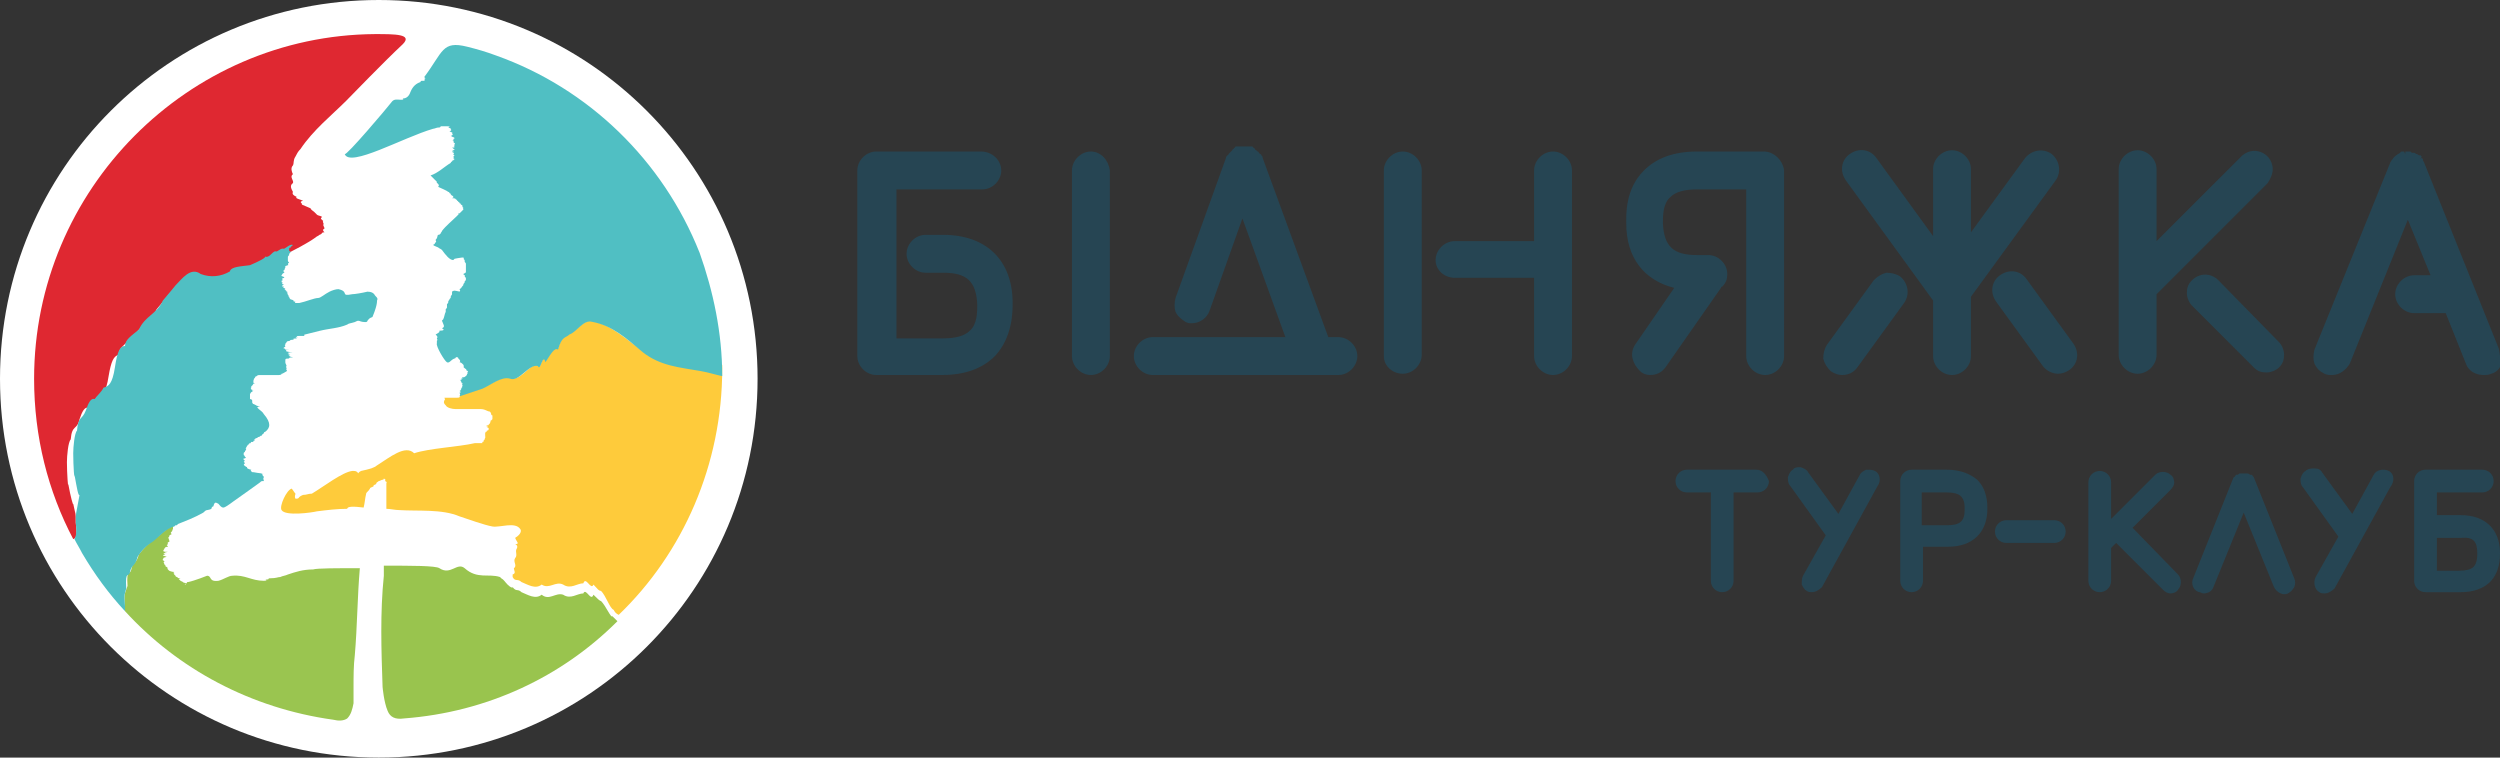 <svg xmlns="http://www.w3.org/2000/svg" xml:space="preserve" id="Layer_1" x="0" y="0" style="enable-background:new 0 0 198 60" version="1.1" viewBox="0 0 198 60"><rect x="0" y="0" width="198" height="60" fill="#333333" stroke="none"/><style>.st5{fill:#50bfc3}.st6{fill:#264553}</style><path id="XMLID_14_" d="M60 30c0 16.6-13.4 30-30 30S0 46.6 0 30 13.4 0 30 0s30 13.4 30 30" style="fill:#fff"/><path id="XMLID_13_" d="M27.5 56.9c.3-.3.4-.7.5-1.2v-1.3c0-.8 0-1.7.1-2.5.2-2.3.2-4.6.4-6.9-1.8 0-3.4 0-3.7.1-.8 0-1.4.2-2 .4-.2.1-.4.1-.6.2-.2 0-.3.1-.8.1-.3 0 .1.1-.4.1.1 0 .2.1-.1.1-1 0-1.5-.5-2.5-.4-.3 0-.7.3-1.1.4-.8.1-.5-.4-.9-.4 0 0-1 .4-1.5.5-.1 0-.1 0-.1.1 0 0-.1 0-.1.1h.1-.1s-.1 0 0 0c0 0-.2 0 .1-.1-.1 0-.4-.1-.3-.1l-.2-.1-.1-.1c.1 0-.2 0 .1-.1 0 0-.4 0-.2-.1-.1 0-.2 0-.2-.1l-.1-.1s-.1-.1 0-.1-.2-.1 0-.1c-.2 0-.4-.1-.4-.1l-.1-.1s-.1-.1 0-.1l-.1-.1c-.1 0-.1-.1-.1-.1s0-.1-.1-.1v-.1s-.1-.1 0-.1c.1-.1-.2-.1-.1-.2s-.1-.1.3-.2c-.2-.1-.5-.1-.1-.2 0 0-.4-.1.1-.1 0 0-.4 0 .1-.1h.1s-.3 0 0 0c0 0-.3 0 0 0 0 0-.3 0 0 0 0 0-.2 0 0 0 0 0-.2 0 0 0 0 0-.2 0 0 0 0 0-.2 0 0 0h-.3c-.2 0-.2-.1-.1-.2 0 0 0-.1.1-.1-.1 0 0-.1.2-.1 0-.1-.2-.1 0-.2 0-.1-.1-.1.1-.2.1-.1-.1-.1 0-.2-.1-.1-.1-.1 0-.2 0-.1 0-.1.2-.2-.1-.1-.1-.1 0-.2s0-.1.1-.2v-.2l.1-.1.1-.1c-.6.2-1.2.9-1.7 1.2-.4.3-.8.7-1.2 1.2-.2.8-.5.6-.6 1.2-.1.5-.4-.1-.3 1.3-.2.6-.3.6-.2 1.6v.4c4.2 4.6 10 7.7 16.5 8.6.4.1.8.1 1.1-.1" style="fill:#9ac550"/><path id="XMLID_12_" d="M47.6 47.6c-.1 0-.3-.2-.6-.5-.2.6-.6-.6-.8-.1-.5 0-1 .5-1.6.1-.6-.2-1.1.5-1.7 0-.5.4-1.1 0-1.6-.2-.3-.3-.4 0-.7-.4 0 .1-.2 0-.4-.2s-.3-.4-.5-.5l-.1-.1c-.9-.3-1.8.2-2.8-.7-.6-.5-1.1.6-2 0-.3-.2-2.2-.2-4.4-.2v.8c-.3 2.9-.2 5.9-.1 8.8 0 0 .1 1.2.4 1.9.2.5.6.7 1.3.6 6.6-.5 12.5-3.3 16.9-7.7l-.4-.4c-.1.2-.5-.8-.9-1.2" style="fill:#99c44e"/><path id="XMLID_11_" d="M6 41.4c0-.9 0-.5-.2-1.5 0 .2-.2-.5-.4-1.6 0 .5-.1-.8-.1-1.7 0-.5.1-1.6.3-1.8.1-1.2.5-.7.7-1.6.2-.6.4-1 .7-.9.2-.3.5-.5.7-.9.4-.1.7-.3.9-1.6.2-1.2.4-1.6.8-1.7 0-.5.5-.9 1.1-1.3.6-1.1 1.4-1.2 1.9-2.3.6-.7 1-1.2 1-1.2.5-.6 1.2-1.5 2-.9.8.3 1.6.1 2.3-.2.1-.5.9-.4 1.6-.5.7-.3 1.4-.6 1.2-.7.1.1.3.1.4-.1.1-.1.3-.3.4-.3.2.1.5-.3.7-.2.3-.1.5-.4.7-.3.6-.3 1.6-.8 2.3-1.3.1-.1.2-.1.3-.2.3-.1.1-.2.4-.2-.1-.1-.2-.2 0-.3 0-.1-.1-.2-.1-.3.1-.1-.1-.2 0-.3-.1-.1-.3-.2-.1-.3 0-.1-.3-.1-.4-.2l-.2-.2c-.1-.1-.3-.2-.3-.3-.2-.1-.5-.2-.7-.3.1-.1-.3-.2.1-.3-.2-.1-.7-.2-.5-.3-.2-.1-.4-.2-.3-.4-.1-.2-.3-.5 0-.7.1-.2-.3-.5 0-.7-.1-.2-.2-.5 0-.7.1-.2 0-.4.2-.7.1-.2.2-.4.4-.6 1-1.5 2.5-2.7 3.6-3.8.4-.4 3-3.1 4.5-4.5.8-.8-.6-.8-2.2-.8-14.8.1-27 12.3-27 27.3 0 4.6 1.1 8.9 3.1 12.7.3-.1.3-.4.2-1.3" style="fill:#df2831"/><path id="XMLID_10_" d="M50.9 27.8c-1.4-1-2.4-2-4-2.4-.7-.1-1.2.8-1.8 1-.3.3-.6.1-.9 1.2-.3-.2-.6.4-1 1-.2-.8-.4.9-.6.3-.7-.1-1.4 1.4-2.2 1-.7-.2-1.5.6-2.2.8l-1.8.6s.1.1 0 .1c0 .1 0 .1-.4.1h-.5.1-.1s.1 0 0 0h.1-.2.2-.2.1-.1s.2 0 0 0h-.2c0 .1.1.1 0 .2-.1.2 0 .3.1.4.1.2.5.3.8.3h.8s.2 0 0 0h.2-.1.1s.1 0 0 0h.1s.2 0 0 0h.1s.1 0 0 0h.2-.1.1s.1 0 0 0h.1s.1 0 0 0h.2-.1s.1 0 0 0c0 0 .2 0 0 0h.1s.1 0 0 0h-.1s.2 0 0 0c0 0 .2 0 0 0 0 0 .3 0 0 0 0 0 .2 0 0 0 0 0 .2 0 0 0h.4c.2 0 .4.1.4.1s.2.1.3.1c0 0 .1.1.1.2 0 0 0 .1.1.1v.3l-.1.1c-.1 0 0 .1-.1.2 0 0 0 .1-.1.1 0 0 .1.1-.2.1 0 0 .3.1 0 .1l.2.1v.1s0 .1-.1.1 0 .1-.1.1 0 .1-.1.1c0 0 .1.1 0 .1 0 0 .1.1 0 .1 0 0 .1.1 0 .1 0 0 .1.1 0 .1 0 .1 0 .1-.1.2 0 .1 0 .1-.1.1v.1h-.6c-1.3.3-3.6.4-4.8.8-.7-.7-1.9.3-3 1-.1.1-.2.1-.4.2-.4.1-.3.1-.8.2-.4.2-.1.3-.3.1-.1-.1-.2-.1-.4-.1-.8.1-2.2 1.2-3.2 1.8-.3 0-.4.1-.7.1-.5.2-.2.3-.6.3-.1-.2 0-.3 0-.4-.1-.1-.2-.3-.3-.4-.4.1-1 1.4-.8 1.7.3.5 2.4.2 2.8.1.8-.1 1.6-.2 2.4-.2 0-.2.5-.2 1.3-.1.1-.4.1-.7.2-1.1 0-.1.2-.2.3-.4 0-.1.2-.1.3-.2-.1-.1.2-.1.2-.2s.1-.1.2-.2c.1 0 .2-.1.3-.1.1 0 .1-.1.1-.1.2.1.1.1.1.2.2.1.1.1.1.2v2c.3 0 .7.1 1 .1 1.5.1 3.4-.1 4.8.5.6.2 2 .7 2.6.8.6.1 1.8-.4 2.2.2.1.1.1.4-.4.7.1.3.4.5 0 .5 0 0 .3.1.1.4-.1.2.1.5-.1.7-.2.3.2.6-.1.8 0 .2.2.4-.1.5v.2c.2.4.4.1.7.4.5.2 1.1.6 1.6.2.6.4 1.1-.3 1.7 0 .6.4 1.1-.1 1.6-.1.2-.6.6.6.8.1.3.3.4.5.6.5.4.4.7 1.4 1 1.5.1.2.2.3.4.4 5.1-4.9 8.2-11.9 8.2-19.5v-.3c-.6-.1-1.1-.3-1.7-.4-1.6.5-3.2.4-4.6-.7" style="fill:#fecb3b"/><path id="XMLID_9_" d="M29.9 23.7c0-.1-.1-.2-.2-.3-.1-.2-.3-.3-.6-.3-.4.1-1 .2-1.2.2-1 .2-.2-.2-1.1-.4-.2 0-.5.1-.7.2-.4.2-.7.5-.9.5-.3 0-1 .3-1.5.4h-.2s-.1 0 0 0h.1-.1c-.1 0-.2 0-.1-.1-.1 0-.3-.1-.1-.1l-.3-.1s-.1-.1-.1-.2c0 0-.2-.1 0-.1 0 0-.2-.1-.1-.1 0 0-.1-.1 0-.1 0 0-.2-.1 0-.1-.1 0-.3-.1-.1-.1 0 0-.3-.1-.1-.1 0-.1-.3-.1-.1-.2 0 0-.3 0-.1-.1 0 0-.1 0 .1-.1h-.1s-.1 0 0 0c-.1 0-.1 0 0-.1h-.1.1s-.2-.1-.1-.1-.1-.1.1-.1c0-.1-.2-.1.1-.2.1-.1-.3-.1-.2-.2.1-.1 0-.1.2-.2.1-.1-.2-.1 0-.2.1-.1 0-.1.1-.2 0-.1-.1-.1.2-.2.1 0-.1-.1.1-.2-.1-.1-.1-.1-.1-.2v-.2c0-.1 0-.1.1-.2v-.1l.1-.1v-.1c-.1 0-.1 0-.1-.1v-.1s0-.1.1-.1 0-.1.1-.1l.1-.1c-.2-.1-.5.2-.7.3-.3-.1-.5.3-.7.2-.1 0-.3.2-.4.3-.1.1-.3.2-.4.1.1.1-.5.4-1.2.7-.7.1-1.5.1-1.6.5-.7.4-1.5.5-2.3.2-.8-.6-1.5.4-2 .9 0 0-.4.5-1 1.2-.5 1.1-1.4 1.2-1.9 2.3-.6.5-1.1.8-1.1 1.3-.4 0-.6.4-.8 1.7-.2 1.3-.5 1.5-.9 1.6-.2.4-.5.6-.7.9-.3-.1-.5.3-.7.9-.3.8-.6.4-.7 1.6-.2.2-.3 1.3-.3 1.8 0 1 .1 2.3.1 1.7.2 1.1.3 1.7.4 1.6-.3 1.7-.3 1.3-.3 2.2.1.8 0 1.1-.1 1.3.2.4.4.7.6 1.1 1 1.7 2.1 3.2 3.4 4.6V48c-.1-1 0-1 .1-1.4-.1-1.5.2-.8.3-1.3.1-.6.4-.4.6-1.2.3-.5.7-.9 1.2-1.2.4-.3 1.1-1.1 1.7-1.2l.1-.1h.1l.1-.1c.5-.2 1.3-.5 2-.9.1-.1.2-.2.3-.2.6-.1.2-.2.5-.3.1-.4.2-.3.4-.2.1.1.2.3.4.3.1 0 .4-.2.8-.5.7-.5 1.7-1.2 2.1-1.5.1-.1.1-.1.3-.1 0-.1-.1-.2 0-.3 0-.1-.2-.2-.1-.2 0-.1-.3-.1.1-.1h.1-.1c-.3 0-.8-.1-.8-.1-.1 0-.2 0-.2-.1 0 0-.1 0 0-.1-.1 0-.3-.1-.3-.1s-.1-.1 0-.1c-.1 0-.2-.1-.2-.1s-.2-.1 0-.2c0-.1-.2-.1 0-.2l-.1-.1s-.1-.1.1-.1c.2-.1-.1-.1 0-.2-.1 0-.1-.1-.1-.1v-.1s0-.1.1-.1v-.1c.1 0 0 0 .1-.1 0 0-.1-.1 0-.1v-.1c.1 0 0-.1.1-.1 0 0 0-.1.1-.1 0 0 0-.1.1-.1s0 0 .1-.1h.1c.2 0-.1-.1.2-.1 0 0-.2-.1 0-.1 0 0 0-.1.1-.1s.1-.1.2-.1.1-.1.2-.1 0-.1.1-.1l.1-.1s0-.1.1-.1c.4-.3.5-.7-.1-1.4-.1-.2-.3-.3-.4-.4l-.1-.1s-.1-.1.2-.1c0 0-.4-.1-.3-.1l-.2-.1c-.1 0-.1-.1-.1-.1s-.1-.1 0-.1c0 0-.1-.1 0-.1 0 0-.1-.1-.2-.1v-.4c.1-.1 0-.1.2-.2.1 0-.2-.1.1-.1-.1 0-.3-.1-.2-.1 0 0-.1-.1 0-.1v-.1l.1-.1c.1 0-.1-.1.2-.1 0 0-.3-.1-.1-.1 0-.1-.1-.1 0-.2 0-.1 0-.1.1-.2 0 0 0-.1.1-.1 0 0 .1-.1.2-.1h.6-.1s-.1 0 0 0c0 0-.2 0 0 0 0 0-.2 0 0 0h.3s-.1 0 0 0h.1s-.1 0 0 0c0 0-.1 0 0 0 0 0-.1 0 0 0h.6c.1 0 .3 0 .3-.1.1 0 .2-.1.4-.2.1-.1-.1-.1 0-.2 0-.1-.1-.2 0-.2 0-.1-.1-.2-.1-.3v-.2s0-.1.1-.1c.4 0 0-.1.5-.1.1 0-.5-.1-.2-.1 0 0-.3-.1 0-.1 0 0-.4-.1-.1-.1.1 0-.4-.1.3-.1-.2 0-.7-.1-.5-.1 0 0-.2-.1.2-.1h.1s-.4 0 0 0h.1s-.4 0 0 0h-.4c-.1 0-.1 0 0 0-.1 0-.2-.1-.1-.1-.1 0-.2 0-.1-.1 0 0 .1 0 .1-.1 0 0-.1-.1 0-.1 0-.1 0-.1.1-.2 0 0 0-.1.2-.1.1 0 0-.1.3-.1.2 0-.2-.1.3-.1.1 0-.3-.1.1-.1 0 0-.3-.1.1-.1 0 0-.2 0 0 0 0 0-.1 0 0 0 0 0-.1 0 0 0h.4s-.2 0 0 0c0 0-.2 0 0 0 0 0-.2 0 0 0 0 0-.1 0 0 0v-.1l1.2-.3c.8-.2 1.5-.2 2.2-.5.1-.1.3-.1.6-.2.2-.1.2-.1.3-.1.1 0 .2.1.5.1.1 0 .2 0 .2-.1.1-.1.1-.2.4-.3.5-1.2.3-1.3.4-1.4" class="st5"/><path id="XMLID_8_" d="M55.4 20c-2.9-7.3-8.8-13-16.1-15.6-.8-.3-1.5-.5-2.3-.7-2-.5-1.9.4-3.4 2.4 0 0 .1 0 0 .1 0 0 .2 0 0 .1 0 0 .1 0 0 .1 0 0 .2 0 0 0h-.1s.2 0 0 0c0 0 .1 0 0 0 0 0 .2 0 0 0h-.1s-.1 0-.1.1c-.3.1-.6.3-.8.8-.1.3-.3.5-.6.5.1.1 0 .1-.2.1s-.5-.1-.7.2c-.3.4-3.6 4.3-3.7 4.1.4 1.1 4.6-1.3 7-2 .1 0 .3-.1.4-.1.1 0 .2 0 .2-.1h.1c.1 0 .1 0 0 0h.1-.1c.1 0 .4 0 0 0h-.1s.4 0 0 0c0 0 .3 0 0 0 0 0 .4 0 0 0 0 0 .3 0 0 0 0 0 .3 0 0 0h.4s.4 0 0 0c0 0 .4 0 0 0h.2-.1s.4 0 .1.1c0 0 .3.1.2.1-.1 0 .2.1-.1.2.2.1.3.1.2.2 0 0 .2.1-.1.1 0 0 .3.1 0 .1l.3.1c-.1 0 .1.1-.1.1 0 0 .1.1-.1.1.1 0 .2.1.1.1 0 0 .1.1 0 .1.1 0 .2.1.1.1s.1.1 0 .1.1.1-.1.1c.1 0 .2.1-.1.1 0 0 .2.1.1.1.1 0 .2.1-.1.1 0 0 .3.1 0 .1 0 .1.3.1.1.2 0 .1.2.1 0 .2 0 0 .1.1 0 .1 0 .1.2.1.1.1l-.1.1s-.1 0-.1.1c0 0-.1 0-.1.1-.5.3-1 .8-1.6 1l.5.5c-.1.1.3.2.1.4.2.1.7.3.8.4 0 0 .1 0 .1.1 0 0 .1 0 .1.1l.1.1s.1 0 .1.1c0 0 .1 0-.1.1.1 0 .3 0 .3.1 0 0 .1 0 .1.1 0 0 .1 0 .1.1.1 0 .1.1.1.1.1 0 .1.1.1.1s.2.1.1.1c0 0 .1 0 0 .1h-.1.1s.1 0 0 0c.1 0 .2 0 0 0 0 0 .1 0 .1.1.1 0 .1 0 0 0 0 0 .1 0 0 0s0 0 0 .1l-.1.1-.1.1-.1.1h-.1c-.1 0 .1 0 0 .1l-.1.1c-.4.4-.9.8-1.2 1.2 0 .1-.1.1-.1.2-.1.1-.1.1-.2.1-.1.1 0 .2-.2.4 0 .1.1.1 0 .2s0 .1-.2.2c.1.1.2.1.4.2.1.1.2.1.3.2.3.4.6.8.9.8l.1-.1s.5-.1.6-.1h.1s.1.1 0 .1l.1.1v.1c0 .1.1.1.1.2v.6c0 .1 0 .1-.2.2 0 .1.2.1.1.2.1.1.1.1.1.2s0 .1-.1.2c0 .1 0 .1-.1.2 0 .1 0 .1-.1.2s0 .1-.2.2c0 .1.1.1 0 .2-.5-.1-.4-.1-.6 0v.2c0 .1-.1.1-.1.2s0 .1-.1.2c0 .1-.1.1-.1.2s0 .1-.1.2v.2c0 .1 0 .1-.1.2v.2c-.1.2-.1.4-.2.6l-.1.1c.1.3.3.5 0 .6.2.1.2.2-.2.2v.1s-.1.1-.3.2c.1.1.2.2.1.3 0 .1.1.1 0 .2v.2c-.1.2.6 1.4.8 1.5.2.1.3-.2.6-.3 0 0 .1 0 .1-.1h.1s.1 0 .1.1l.1.1s.1.1 0 .2c.1 0 .2.1.2.1l.1.1c0 .1.1.1 0 .1 0 0 .1.1 0 .1 0 0 .2.1.1.1.1 0 .2.1.1.1.1.1.2.1.1.1.1 0 .1.1 0 .1 0 0 .1.1 0 .1 0 0 0 .1-.1.2-.1 0 0 .1-.3.1-.1 0 .2.1-.1.1 0 0 .2.1-.1.1 0 0 .2 0 0 0 0 0 .1 0 .1.1 0 0 .1.1 0 .1.1 0 .2.1.1.1s.1.1 0 .1c0 0 .1.1 0 .1v.1c-.1 0 0 .1-.1.1 0 0 .1.1-.1.1 0 0 .2.1 0 .1 0 0 .2.1 0 .1 0 .1.1.2 0 .2 0 0 .1.1 0 .1l1.8-.6c.7-.3 1.5-1 2.2-.8.7.3 1.5-1.2 2.2-1 .2.5.4-1.1.6-.3.4-.6.7-1.2 1-1 .3-1.1.6-.9.9-1.2.6-.2 1.1-1.2 1.8-1 1.6.3 2.7 1.3 4 2.4 1.4 1.1 2.9 1.2 4.6 1.5.6.1 1.2.3 1.7.4 0-3.4-.7-6.7-1.8-9.8" class="st5"/><path d="M86.4 12c-.8 0-1.5.7-1.5 1.5v14.7c0 .8.7 1.5 1.5 1.5s1.5-.7 1.5-1.5V13.5c-.1-.8-.7-1.5-1.5-1.5zm24.7 17.6c.8 0 1.5-.7 1.5-1.5V13.5c0-.8-.7-1.5-1.5-1.5s-1.5.7-1.5 1.5v14.7c0 .8.7 1.4 1.5 1.4zm4.1-7.6h6.3v6.2c0 .8.7 1.5 1.5 1.5s1.5-.7 1.5-1.5V13.5c0-.8-.7-1.5-1.5-1.5s-1.5.7-1.5 1.5v5.6h-6.3c-.8 0-1.5.7-1.5 1.5s.7 1.4 1.5 1.4zm82.7 5.6L192 12.9c0-.1-.1-.1-.1-.2v-.1l-.1-.1-.1.1.1-.2-.1-.1h-.1c-.1 0-.1-.1-.2-.1s-.1-.1-.2-.1h-.1c-.1 0-.1 0-.2-.1h-.1v.2-.2h-.3v.2l-.1-.2h-.1c-.1 0-.2 0-.2.1-.2.1-.5.3-.6.5l-.1.1c0 .1-.1.1-.1.2l-6 14.8c-.1.4-.1.8 0 1.1.2.4.4.6.8.8.2.1.4.1.6.1.6 0 1.1-.4 1.4-.9l4.6-11.4 1.8 4.4h-1.3c-.8 0-1.5.7-1.5 1.5s.7 1.5 1.5 1.5h2.5l1.6 4c.2.6.8.9 1.4.9.2 0 .4 0 .6-.1.4-.1.7-.4.8-.8-.1-.4-.1-.8-.2-1.2zm-7.8-15.3zM74.7 18.6h-1.4c-.8 0-1.5.7-1.5 1.5s.7 1.5 1.5 1.5h1.4c1.9 0 2.6.7 2.7 2.5 0 .6 0 1.6-.6 2.1-.4.4-1.1.6-2.1.6H71V15h6.8c.8 0 1.5-.7 1.5-1.5s-.7-1.5-1.6-1.5h-8.3c-.8 0-1.5.7-1.5 1.5v14.7c0 .8.7 1.5 1.5 1.5h5.2c1.8 0 3.2-.5 4.2-1.5 1.4-1.5 1.4-3.5 1.4-4.2 0-3.4-2.1-5.4-5.5-5.4zm65-6.6h-5.3c-1.8 0-3.2.5-4.2 1.5-1.5 1.5-1.4 3.5-1.4 4.2 0 2.7 1.4 4.5 3.8 5.1l-3.1 4.5c-.2.3-.3.7-.2 1.1.1.4.3.7.6 1 .2.2.5.3.8.3.5 0 .9-.2 1.2-.6l4.4-6.3s0-.1.1-.1c.3-.3.4-.6.4-1 0-.8-.7-1.5-1.5-1.5h-.9c-1.9 0-2.6-.7-2.7-2.5 0-.6 0-1.6.6-2.1.4-.4 1.1-.6 2.1-.6h3.9v13.2c0 .8.7 1.5 1.5 1.5s1.5-.7 1.5-1.5V13.5c-.1-.8-.8-1.5-1.6-1.5zm-.1.2zm-35.4 17.5s.1 0 0 0h1.8c.8 0 1.5-.7 1.5-1.5s-.7-1.5-1.5-1.5h-.8L100 12.5c0-.1 0-.1-.1-.2 0 0 0-.1-.1-.1l-.1-.1s0-.1-.1-.1l-.1-.1s-.1 0-.1-.1l-.1-.1s-.1 0-.1-.1h-1.3s-.1 0-.1.1c0 0-.1 0-.1.1 0 0-.1 0-.1.1l-.1.1-.1.1-.1.1s0 .1-.1.1c0 0 0 .1-.1.1v.1l-4 11.1c-.1.4-.1.8 0 1.1.2.4.5.6.8.8.2.1.3.1.5.1.6 0 1.2-.4 1.4-1l2.6-7.3 3.4 9.4H91.3c-.8 0-1.5.7-1.5 1.5s.7 1.5 1.5 1.5h12.9c-.1 0 0 0 0 0zm-6.7-17.1zM145 29.4c.3.2.6.3.9.3.5 0 .9-.2 1.2-.6l3.7-5.1c.5-.7.3-1.6-.3-2.1-.3-.2-.7-.3-1.1-.3-.4.1-.7.3-1 .6l-3.7 5.1c-.2.3-.3.7-.3 1.1.1.4.3.7.6 1zm18 .2c.3 0 .6-.1.9-.3.7-.5.8-1.4.3-2.1l-3.7-5.1c-.5-.7-1.4-.8-2.1-.3-.7.5-.8 1.4-.3 2.1l3.7 5.1c.3.4.8.6 1.2.6z" class="st6"/><path d="M153.1 23.8v4.4c0 .8.7 1.5 1.5 1.5s1.5-.7 1.5-1.5v-4.7l6.7-9.2c.5-.7.3-1.6-.3-2.1-.7-.5-1.6-.3-2.1.3l-4.3 5.9v-5c0-.8-.7-1.5-1.5-1.5s-1.5.7-1.5 1.5v5.3l-4.5-6.2c-.5-.7-1.4-.8-2.1-.3-.7.5-.8 1.4-.3 2.1l6.9 9.5zM180 13.4c0-.4-.2-.8-.4-1-.6-.6-1.5-.6-2.1 0l-6.7 6.7v-5.7c0-.8-.7-1.5-1.5-1.5s-1.5.7-1.5 1.5v14.7c0 .8.7 1.5 1.5 1.5s1.5-.7 1.5-1.5v-4.8l8.8-8.8c.2-.3.4-.7.4-1.1z" class="st6"/><path d="M175.7 22.2c-.6-.6-1.5-.6-2.1 0-.3.3-.4.6-.4 1s.2.8.4 1l4.9 4.9c.3.3.6.4 1 .4s.8-.2 1-.4c.3-.3.4-.6.4-1s-.2-.8-.4-1l-4.8-4.9zm2.8 15.6c-.1-.1-.1-.2-.2-.2h-.1s-.1-.1-.2-.1h-.6c-.1 0-.1.1-.2.1h-.1c-.1.1-.1.2-.2.2l-3.2 8c-.2.4 0 1 .5 1.1.1 0 .2.1.3.1.4 0 .7-.2.8-.5l2.4-5.9 2.4 5.9c.2.4.7.7 1.1.5.2-.1.4-.3.5-.5.1-.2.1-.5 0-.7l-3.2-8zm16.4 3H193V39h3.6c.5 0 .9-.4.9-.9s-.4-.9-.9-.9h-4.5c-.5 0-.9.4-.9.9V46c0 .5.4.9.9.9h2.8c1 0 1.8-.3 2.3-.8.8-.8.8-1.9.8-2.3 0-1.9-1.2-3-3.1-3zm1.3 3c0 .3 0 .8-.3 1.1-.2.2-.6.3-1.1.3H193v-2.6h1.9c1-.1 1.3.3 1.3 1.2zm-27.3-2 3-3c.2-.2.3-.4.3-.6 0-.2-.1-.5-.3-.6-.3-.3-.9-.3-1.2 0l-3.5 3.5v-2.9c0-.5-.4-.9-.9-.9s-.9.4-.9.9V46c0 .5.4.9.9.9s.9-.4.9-.9v-2.6l.4-.4 3.7 3.7c.2.2.4.3.6.3.2 0 .5-.1.6-.3.3-.3.3-.9 0-1.2l-3.6-3.7zm20.3-4.5c-.4-.2-1-.1-1.2.3l-1.7 3.1-2.4-3.3c-.1-.2-.3-.3-.6-.3-.2 0-.5 0-.7.2-.2.1-.3.3-.4.6 0 .2 0 .5.2.7l2.8 3.9-1.8 3.2c-.2.4-.1 1 .3 1.2.1.1.3.1.4.1.3 0 .6-.2.8-.4l4.4-8c.4-.5.3-1.1-.1-1.3zm-35-.1h-2.8c-.5 0-.9.4-.9.9V46c0 .5.4.9.9.9s.9-.4.9-.9v-2.7h2c1.9 0 3.1-1.1 3.1-3 0-.4 0-1.5-.8-2.3-.6-.5-1.4-.8-2.4-.8zm0 4.4h-2V39h2c.5 0 .9.1 1.1.3.3.3.3.7.3 1.1 0 .9-.4 1.2-1.4 1.2zm-5.7-4.3c-.2-.1-.4-.1-.7-.1-.2.1-.4.2-.5.4l-1.7 3.1-2.4-3.3c-.1-.2-.3-.3-.6-.4-.2 0-.5 0-.6.2-.2.1-.3.3-.4.6 0 .2 0 .5.2.7l2.8 3.9-1.8 3.2c-.1.2-.1.4-.1.7.1.2.2.4.4.5.1.1.3.1.4.1.3 0 .6-.2.8-.4l4.4-8c.3-.4.2-1-.2-1.2zm-9.4-.1h-5.5c-.5 0-.9.4-.9.9s.4.9.9.9h1.9v7c0 .5.4.9.9.9s.9-.4.9-.9v-7h1.9c.5 0 .9-.4.9-.9-.2-.5-.5-.9-1-.9zm23.6 4h-3.8c-.5 0-.9.4-.9.9s.4.9.9.9h3.8c.5 0 .9-.4.9-.9s-.4-.9-.9-.9z" class="st6"/></svg>